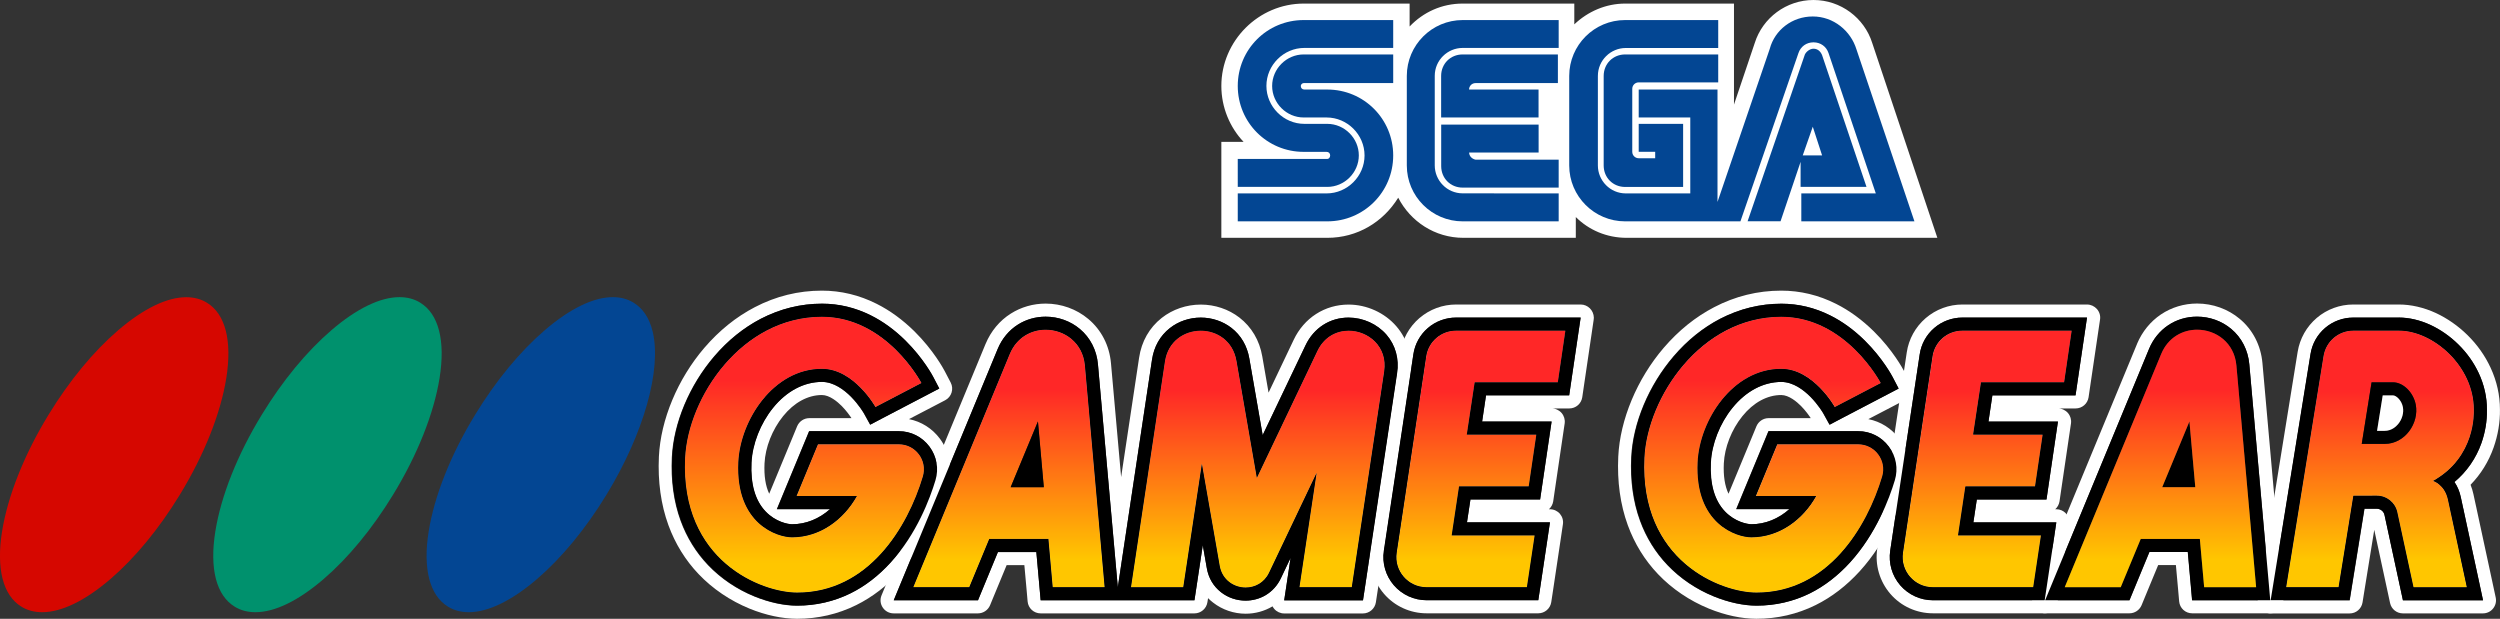 <?xml version="1.0" encoding="utf-8"?>
<!-- Generator: Adobe Illustrator 25.4.1, SVG Export Plug-In . SVG Version: 6.00 Build 0)  -->
<svg version="1.1" id="Layer_1" xmlns="http://www.w3.org/2000/svg" xmlns:xlink="http://www.w3.org/1999/xlink" x="0px" y="0px"
	 viewBox="0 0 3839 950.2" style="enable-background:new 0 0 3839 950.2;" xml:space="preserve">
<rect x="0" y="0" width="3839" height="950.2" fill="#333333" stroke="none"/>
<style type="text/css">
	.st0{fill:#FFFFFF;}
	.st1{fill:#912620;}
	.st2{fill:#008471;}
	.st3{fill:#005090;}
	.st4{fill:#B22D2A;}
	.st5{fill:#B32D2A;}
	.st6{fill:#B42D2A;}
	.st7{fill:#B52D2A;}
	.st8{fill:#B62D2A;}
	.st9{fill:#B72D29;}
	.st10{fill:#B82D29;}
	.st11{fill:#B92D29;}
	.st12{fill:#BA2D29;}
	.st13{fill:#BB2D29;}
	.st14{fill:#BC2D29;}
	.st15{fill:#BD2D29;}
	.st16{fill:#BE2D29;}
	.st17{fill:#BF2D29;}
	.st18{fill:#C02D29;}
	.st19{fill:#C12D28;}
	.st20{fill:#C22D28;}
	.st21{fill:#C32D28;}
	.st22{fill:#C42D28;}
	.st23{fill:#C52D28;}
	.st24{fill:#C62D28;}
	.st25{fill:#C72D28;}
	.st26{fill:#C82D28;}
	.st27{fill:#C92D28;}
	.st28{fill:#CA2D28;}
	.st29{fill:#CA2E27;}
	.st30{fill:#CB2E27;}
	.st31{fill:#CC2E27;}
	.st32{fill:#CD2E27;}
	.st33{fill:#CE2E27;}
	.st34{fill:#CF2E27;}
	.st35{fill:#D02E27;}
	.st36{fill:#D12E27;}
	.st37{fill:#D22E27;}
	.st38{fill:#D32E27;}
	.st39{fill:#D42E26;}
	.st40{fill:#D52E26;}
	.st41{fill:#D62E26;}
	.st42{fill:#D72E26;}
	.st43{fill:#D82E26;}
	.st44{fill:#D92E26;}
	.st45{fill:#DA2E26;}
	.st46{fill:#DB2E26;}
	.st47{fill:#DC2E26;}
	.st48{fill:#DD2E26;}
	.st49{fill:#DE2E25;}
	.st50{fill:#DF2E25;}
	.st51{fill:#E02E25;}
	.st52{fill:#E12E25;}
	.st53{fill:#E22E25;}
	.st54{fill:#009588;}
	.st55{fill:#009587;}
	.st56{fill:#019486;}
	.st57{fill:#019485;}
	.st58{fill:#019384;}
	.st59{fill:#029383;}
	.st60{fill:#029382;}
	.st61{fill:#029281;}
	.st62{fill:#039280;}
	.st63{fill:#03917F;}
	.st64{fill:#03917E;}
	.st65{fill:#03917D;}
	.st66{fill:#04907C;}
	.st67{fill:#04907B;}
	.st68{fill:#048F7A;}
	.st69{fill:#058F79;}
	.st70{fill:#058F78;}
	.st71{fill:#058E77;}
	.st72{fill:#068E76;}
	.st73{fill:#068D75;}
	.st74{fill:#068D74;}
	.st75{fill:#078D73;}
	.st76{fill:#078C72;}
	.st77{fill:#078C71;}
	.st78{fill:#088B70;}
	.st79{fill:#088B6F;}
	.st80{fill:#088B6E;}
	.st81{fill:#088A6D;}
	.st82{fill:#098A6C;}
	.st83{fill:#09896B;}
	.st84{fill:#09896A;}
	.st85{fill:#0A8969;}
	.st86{fill:#0A8868;}
	.st87{fill:#0A8867;}
	.st88{fill:#0B8766;}
	.st89{fill:#0B8765;}
	.st90{fill:#0B8764;}
	.st91{fill:#0C8663;}
	.st92{fill:#0C8662;}
	.st93{fill:#0C8561;}
	.st94{fill:#0D8560;}
	.st95{fill:#0D845F;}
	.st96{fill:#0D845E;}
	.st97{fill:#0E835D;}
	.st98{fill:#0E835C;}
	.st99{fill:#0E835B;}
	.st100{fill:#0F825A;}
	.st101{fill:#0F8259;}
	.st102{fill:#0F8158;}
	.st103{fill:#108157;}
	.st104{fill:#108156;}
	.st105{fill:#108055;}
	.st106{fill:#118054;}
	.st107{fill:#117F53;}
	.st108{fill:#117F52;}
	.st109{fill:#117F51;}
	.st110{fill:#127E50;}
	.st111{fill:#127E4F;}
	.st112{fill:#127D4E;}
	.st113{fill:#137D4D;}
	.st114{fill:#137D4C;}
	.st115{fill:#137C4B;}
	.st116{fill:#147C4A;}
	.st117{fill:#147B49;}
	.st118{fill:#147B48;}
	.st119{fill:#157B47;}
	.st120{fill:#157A46;}
	.st121{fill:#157A45;}
	.st122{fill:#167944;}
	.st123{fill:#167943;}
	.st124{fill:#167942;}
	.st125{fill:#167841;}
	.st126{fill:#177840;}
	.st127{fill:#17773F;}
	.st128{fill:#17773E;}
	.st129{fill:#18773D;}
	.st130{fill:#18763C;}
	.st131{fill:#18763B;}
	.st132{fill:#19753A;}
	.st133{fill:#197539;}
	.st134{fill:#005EAA;}
	.st135{fill:#005EAB;}
	.st136{fill:#015FAC;}
	.st137{fill:#015FAD;}
	.st138{fill:#0160AE;}
	.st139{fill:#0260AF;}
	.st140{fill:#0261B0;}
	.st141{fill:#0261B1;}
	.st142{fill:#0362B2;}
	.st143{fill:#0362B3;}
	.st144{fill:#0362B4;}
	.st145{fill:#0463B5;}
	.st146{fill:#0463B6;}
	.st147{fill:#0464B7;}
	.st148{fill:#0564B8;}
	.st149{fill:#0565B9;}
	.st150{fill:#0565BA;}
	.st151{fill:#0666BB;}
	.st152{fill:#0666BC;}
	.st153{fill:#0666BD;}
	.st154{fill:#0767BE;}
	.st155{fill:#0767BF;}
	.st156{fill:#0768BF;}
	.st157{fill:#0768C0;}
	.st158{fill:#0869C1;}
	.st159{fill:#0869C2;}
	.st160{fill:#0869C3;}
	.st161{fill:#096AC4;}
	.st162{fill:#096AC5;}
	.st163{fill:#096BC6;}
	.st164{fill:#0A6BC7;}
	.st165{fill:#0A6CC8;}
	.st166{fill:#0A6CC9;}
	.st167{fill:#0B6DCA;}
	.st168{fill:#0B6DCB;}
	.st169{fill:#0B6DCC;}
	.st170{fill:#0C6ECD;}
	.st171{fill:#0C6ECE;}
	.st172{fill:#0C6FCF;}
	.st173{fill:#0D6FD0;}
	.st174{fill:#0D70D1;}
	.st175{fill:#0D70D2;}
	.st176{fill:#0E71D3;}
	.st177{fill:#0E71D4;}
	.st178{fill:#0058B7;}
	.st179{fill:#0058B6;}
	.st180{fill:#0057B5;}
	.st181{fill:#0057B4;}
	.st182{fill:#0057B3;}
	.st183{fill:#0057B2;}
	.st184{fill:#0056B1;}
	.st185{fill:#0056B0;}
	.st186{fill:#0056AF;}
	.st187{fill:#0056AE;}
	.st188{fill:#0055AD;}
	.st189{fill:#0055AC;}
	.st190{fill:#0055AB;}
	.st191{fill:#0055AA;}
	.st192{fill:#0054A9;}
	.st193{fill:#0054A8;}
	.st194{fill:#0054A7;}
	.st195{fill:#0054A6;}
	.st196{fill:#0053A5;}
	.st197{fill:#0053A4;}
	.st198{fill:#0053A3;}
	.st199{fill:#0053A2;}
	.st200{fill:#0052A1;}
	.st201{fill:#0052A0;}
	.st202{fill:#00529F;}
	.st203{fill:#00529E;}
	.st204{fill:#00519D;}
	.st205{fill:#00519C;}
	.st206{fill:#00519B;}
	.st207{fill:#00519A;}
	.st208{fill:#005099;}
	.st209{fill:#005098;}
	.st210{fill:#005097;}
	.st211{fill:#005096;}
	.st212{fill:#004F95;}
	.st213{fill:#004F94;}
	.st214{fill:#004F93;}
	.st215{fill:#004F92;}
	.st216{fill:#004E91;}
	.st217{fill:#004E90;}
	.st218{fill:#004E8F;}
	.st219{fill:#004E8E;}
	.st220{fill:#004D8D;}
	.st221{fill:#004D8C;}
	.st222{fill:#004D8B;}
	.st223{fill:#004D8A;}
	.st224{fill:#004C89;}
	.st225{fill:#004C88;}
	.st226{fill:#008472;}
	.st227{fill:#008572;}
	.st228{fill:#008671;}
	.st229{fill:#008771;}
	.st230{fill:#008871;}
	.st231{fill:#008970;}
	.st232{fill:#008A70;}
	.st233{fill:#008B6F;}
	.st234{fill:#008C6F;}
	.st235{fill:#008D6F;}
	.st236{fill:#008E6E;}
	.st237{fill:#008F6E;}
	.st238{fill:#00906D;}
	.st239{fill:#00916D;}
	.st240{fill:#00926D;}
	.st241{fill:#00936C;}
	.st242{fill:#00946C;}
	.st243{fill:#00956B;}
	.st244{fill:#00966B;}
	.st245{fill:#00976B;}
	.st246{fill:#00986A;}
	.st247{fill:#00996A;}
	.st248{fill:#D60700;}
	.st249{fill:#034693;}
	.st250{fill:url(#SVGID_1_);}
	.st251{fill:url(#SVGID_00000158020887012343810220000009321575274651498881_);}
	.st252{fill:url(#SVGID_00000091736581665965496830000014822813125172276630_);}
	.st253{fill:url(#SVGID_00000046329176638500519590000018321469757716025238_);}
	.st254{fill:url(#SVGID_00000004527042209056595590000011786575711801045915_);}
	.st255{fill:url(#SVGID_00000081640359202083664400000010913655975073833889_);}
	.st256{fill:url(#SVGID_00000167357484182165831550000002224730126930221213_);}
	.st257{fill:url(#SVGID_00000024699150645449435220000017509024545970573973_);}
	.st258{fill:url(#SVGID_00000093134530250908980170000005322038731010597053_);}
	.st259{fill:url(#SVGID_00000155829615659436810330000001025962786487748004_);}
	.st260{fill:url(#SVGID_00000090266021602280770420000002769907653521892998_);}
	.st261{fill:url(#SVGID_00000153701399761574873850000008589613473225431482_);}
	.st262{fill:url(#SVGID_00000100378589555051337490000013264741871964830120_);}
	.st263{fill:url(#SVGID_00000004510248322496242900000013938038893122233785_);}
	.st264{fill:url(#SVGID_00000133492550596299583150000001398694405173693585_);}
	.st265{fill:url(#SVGID_00000047747789841014810370000004736732262167277227_);}
	.st266{fill:url(#SVGID_00000151504604682498737560000015423017904207632550_);}
	.st267{fill:url(#SVGID_00000084518580048902394990000016637109329908843695_);}
	.st268{fill:url(#SVGID_00000094599114905330910430000012271044168135139764_);}
	.st269{fill:url(#SVGID_00000005967526760580301920000005376890999577866649_);}
	.st270{fill:url(#SVGID_00000065063674212389669760000006003638971083546301_);}
	.st271{fill:url(#SVGID_00000068670217327371718110000001132445224553631167_);}
	.st272{fill:url(#SVGID_00000029029640278118289510000008317963943648318620_);}
	.st273{fill:url(#SVGID_00000070828417998814155090000000545647297493645500_);}
	.st274{fill:url(#SVGID_00000170957310348808585700000013511141016374320771_);}
	.st275{fill:url(#SVGID_00000085935100459149585820000016465540807076119742_);}
	.st276{fill:url(#SVGID_00000133525110172654398370000005160139247198580610_);}
	.st277{fill:url(#SVGID_00000026142517307773823600000000989511876739897268_);}
	.st278{fill:url(#SVGID_00000073684408170337059720000011238115063828968580_);}
	.st279{fill:url(#SVGID_00000160150824852690045950000007756770103663982216_);}
	.st280{fill:url(#SVGID_00000010299238533748533780000017169148685287755157_);}
	.st281{fill:url(#SVGID_00000112612194407178833290000002111028605864575885_);}
	.st282{fill:url(#SVGID_00000033337516255549277980000003860760101026778008_);}
	.st283{fill:url(#SVGID_00000119112749094612363700000002060910634720673154_);}
	.st284{fill:url(#SVGID_00000066488165254265326520000005083472568435853972_);}
	.st285{fill:url(#SVGID_00000168107861025895585160000000160333558143281065_);}
	.st286{fill:url(#SVGID_00000132769377388337782310000007836211162234346422_);}
	.st287{fill:url(#SVGID_00000048467149059670964370000015645522717108792469_);}
	.st288{fill:url(#SVGID_00000052813296798473744080000010266617472105483407_);}
	.st289{fill:url(#SVGID_00000117648621743818411060000004982612015175117243_);}
	.st290{fill:url(#SVGID_00000013151264545067520870000009247486541647624599_);}
	.st291{fill:url(#SVGID_00000070116511131038700530000001972580272245790120_);}
	.st292{fill:url(#SVGID_00000083778367548697899610000006025310147655824541_);}
	.st293{fill:url(#SVGID_00000086690183103253964390000013528280362241012352_);}
	.st294{fill:url(#SVGID_00000044155221900271586890000008755197876310432656_);}
	.st295{fill:url(#SVGID_00000077282461130035538140000012210420580280468865_);}
	.st296{fill:url(#SVGID_00000150075823897501456550000010721161756820411786_);}
	.st297{fill:url(#SVGID_00000115499137191106644040000001471119411836685954_);}
	.st298{fill:url(#SVGID_00000093167399842650796390000003000247927993574583_);}
	.st299{fill:url(#SVGID_00000153672888567203124080000011873272202641612191_);}
	.st300{fill:url(#SVGID_00000008114236314545038410000011993534931261319608_);}
	.st301{fill:url(#SVGID_00000051341726133405030930000004018190286478890150_);}
	.st302{fill:url(#SVGID_00000024693346884940639040000004424033374418701984_);}
	.st303{fill:url(#SVGID_00000029732788224270133740000008475034498920830891_);}
	.st304{fill:url(#SVGID_00000018948153751997311970000001735644317095233410_);}
	.st305{fill:url(#SVGID_00000016043994651880239650000001389596225218165121_);}
	.st306{fill:url(#SVGID_00000074403118351650299380000005730097653973619384_);}
	.st307{fill:url(#SVGID_00000147939559499476599460000010602606736143891331_);}
	.st308{fill:url(#SVGID_00000064342120716067347370000005430592697603683742_);}
	.st309{fill:url(#SVGID_00000030486013458251934280000011104146036140958140_);}
	.st310{fill:url(#SVGID_00000083089786590047850640000015104034412064909749_);}
	.st311{fill:url(#SVGID_00000110435545624135756580000013004007356547161222_);}
	.st312{fill:url(#SVGID_00000036959919348819352520000011664501210436527256_);}
	.st313{fill:url(#SVGID_00000171718572520997047410000000752769017886925456_);}
	.st314{fill:url(#SVGID_00000073688420294056266470000009183570718713826480_);}
	.st315{fill:url(#SVGID_00000120561084199696373690000015667954617718035611_);}
	.st316{fill:url(#SVGID_00000001649886904481564050000009893993427277132164_);}
	.st317{fill:url(#SVGID_00000036946512676366736550000001096813594318223497_);}
	.st318{fill:url(#SVGID_00000122682588202848736860000002889705017961523890_);}
	.st319{fill:url(#SVGID_00000129927681017278077700000001073518148998507943_);}
	.st320{fill:url(#SVGID_00000060751324007442318720000017717898756280329092_);}
	.st321{fill:url(#SVGID_00000134939904179513544980000011621097383405171080_);}
	.st322{fill:url(#SVGID_00000126317798505687697900000013073076038309514911_);}
	.st323{fill:url(#SVGID_00000093158625808966917960000011076968559749320625_);}
	.st324{fill:url(#SVGID_00000006686726737321060200000013516894410501099687_);}
	.st325{fill:url(#SVGID_00000137833648739235680260000004710461228470936963_);}
	.st326{fill:url(#SVGID_00000137126715967512970220000009569356386622234279_);}
	.st327{fill:url(#SVGID_00000027606804715534601650000002961292935387119526_);}
	.st328{fill:url(#SVGID_00000149340411379469677960000009848894033619393440_);}
	.st329{fill:url(#SVGID_00000070835676186891241650000003865720328341961637_);}
	.st330{fill:url(#SVGID_00000145749276514198041240000007020350792085258913_);}
	.st331{fill:url(#SVGID_00000005979774710127359400000006174954398133635751_);}
	.st332{fill:url(#SVGID_00000155861802176329985160000015006822123489990038_);}
	.st333{fill:url(#SVGID_00000076604117708415550800000013145486354906776212_);}
	.st334{fill:url(#SVGID_00000031914361081318559180000017787738805806377857_);}
	.st335{fill:url(#SVGID_00000170957781136370227730000011252996559542087356_);}
	.st336{fill:url(#SVGID_00000021838985524940590830000013210310831853101720_);}
	.st337{fill:url(#SVGID_00000029736963609513811340000015159042836924293301_);}
	.st338{fill:url(#SVGID_00000165920601135648998860000010853238959001576841_);}
	.st339{fill:url(#SVGID_00000120559009979230630890000002042138424235420048_);}
	.st340{fill:url(#SVGID_00000146495176904464167310000014676825580015876788_);}
	.st341{fill:url(#SVGID_00000032644046981737766240000011713889694261694373_);}
	.st342{fill:url(#SVGID_00000014599710385680931480000016005680637435624603_);}
	.st343{fill:url(#SVGID_00000098929316249190562260000005191004816965948819_);}
	.st344{fill:url(#SVGID_00000153699451460997935780000015159767527123119495_);}
	.st345{fill:url(#SVGID_00000166658024451474815710000004106936803187789713_);}
	.st346{fill:#034693;stroke:#FFFFFF;stroke-width:25.205;stroke-miterlimit:10;}
	.st347{fill:url(#SVGID_00000101808874162406497600000007231326677468610489_);}
	.st348{fill:url(#SVGID_00000002368745503722952620000002991599823679091374_);}
	.st349{fill:url(#SVGID_00000007419066995894404710000015172176305815049362_);}
	.st350{fill:url(#SVGID_00000077286695186778768320000017114109669664699067_);}
	.st351{fill:url(#SVGID_00000140715523356572417850000008045140760931771533_);}
	.st352{fill:url(#SVGID_00000126316363418433076810000011898974009760057743_);}
	.st353{fill:url(#SVGID_00000084517395780126037030000011873726681913927081_);}
	.st354{fill:url(#SVGID_00000009561738021326478620000001025160426794616724_);}
</style>
<g>
	<g>
		<g>
			<g>
				<path class="st0" d="M2875,66c-12.1-38.5-48.4-66-90.2-66c-41.8,0-78.1,27.5-90.2,66l-31.9,94.6V5.5h-167.1
					c-29.7,0-57.2,12.1-78.1,31.9V5.5h-171.5c-31.9,0-60.5,13.2-81.4,35.2V5.5H2002c-69.3,0-126.5,57.2-126.5,126.5
					c0,33,13.2,63.8,34.1,85.8h-34.1v147.4h162.7c46.2,0,85.8-24.2,108.9-61.6c18.7,36.3,56.1,61.6,100.1,61.6h172.6v-31.9
					c19.8,19.8,47.3,31.9,78.1,31.9H2975L2875,66z"/>
				<g>
					<g>
						<path class="st249" d="M2038.2,244.1h-137.5V287h137.5c26.4,0,48.4-22,48.4-48.4s-22-48.4-48.4-48.4H2003
							c-31.9,0-58.3-26.4-58.3-58.3s26.4-58.3,58.3-58.3h136.4V30.8h-137.5c-56.1,0-101.2,45.1-101.2,101.2s45.1,101.2,101.2,101.2
							h35.2c3.3,0,5.5,2.2,5.5,5.5C2042.6,241.9,2040.4,244.1,2038.2,244.1z"/>
						<path class="st249" d="M2001.9,127.6h137.5v-44h-137.5c-26.4,0-48.4,22-48.4,48.4s22,48.4,48.4,48.4h35.2
							c31.9,0,58.3,26.4,58.3,58.3s-26.4,58.3-58.3,58.3h-136.4v42.9h137.5c56.1,0,101.2-45.1,101.2-101.2s-45.1-101.2-101.2-101.2
							H2003c-3.3,0-5.5-2.2-5.5-5.5C1997.5,129.8,1999.7,127.6,2001.9,127.6z"/>
					</g>
					<g>
						<path class="st249" d="M2495.6,83.6c-18.7,0-33,14.3-33,33v137.5c0,18.7,14.3,33,33,33h89v-96.9h-68.2v42.9h25.3v9.9h-25.3
							c-5.5,0-9.9-4.4-9.9-9.9v-96.7c0-5.5,4.4-9.9,9.9-9.9h122.1V83.6H2495.6z"/>
						<path class="st249" d="M2766.1,287h100.1L2798,84.7c-2.2-5.5-6.6-9.9-13.2-9.9c-5.5,0-11,4.4-13.2,8.8l-88,256.2h50.6
							l30.8-91.3V287H2766.1z M2783.7,194.6l14.3,44h-29.7L2783.7,194.6z"/>
						<path class="st249" d="M2850.8,75.9c-8.8-28.6-35.2-50.6-67.1-50.6c-31.9,0-58.3,20.9-66,49.5l-80.3,235.3V137.5h-121v42.9
							h79.2v116.6h-99c-24.2,0-42.9-19.8-42.9-42.9V116.6c0-24.2,19.8-42.9,42.9-42.9h141.9V30.8h-143c-47.3,0-85.8,38.5-85.8,85.8
							v137.5c0,47.3,38.5,85.8,85.8,85.8h177.1l89.1-258.4c3.3-9.9,12.1-16.5,23.1-16.5c11,0,19.8,6.6,23.1,16.5l72.6,215.5h-114.4
							v42.9h173.7l0,0L2850.8,75.9z"/>
					</g>
					<g>
						<path class="st249" d="M2246.1,296.9c-24.2,0-42.9-19.8-42.9-42.9V116.5c0-24.2,19.8-42.9,42.9-42.9h147.4V30.8h-147.4
							c-47.3,0-85.8,38.5-85.8,85.8v137.5c0,47.3,38.5,85.8,85.8,85.8h147.4v-42.9L2246.1,296.9L2246.1,296.9z"/>
						<path class="st249" d="M2256,234.2h106.7v-42.9h-149.6v63.8c0,18.7,14.3,33,33,33h147.4v-42.9h-127.6
							C2260.4,244.1,2256,239.7,2256,234.2z"/>
						<path class="st249" d="M2362.6,137.5h-106.7c0-5.5,4.4-9.9,9.9-9.9h126.5v-44H2246c-18.7,0-33,14.3-33,33v63.8h149.6V137.5z"
							/>
					</g>
				</g>
			</g>
		</g>
	</g>
	<g>
		<path class="st248" d="M64.7,940.1c-11.9,0-22.6-2.8-31.8-8.5C4.6,914.4-6,873.3,3.2,815.9c8.7-54.3,34-118,71.4-179.1
			c31.8-52.1,68.7-96.9,106.9-129.7c38.7-33.2,74.8-50.7,104.5-50.7c11.9,0,22.6,2.8,31.8,8.5c28.3,17.3,38.9,58.4,29.7,115.8
			c-8.7,54.3-34,118-71.4,179.1c-31.8,52.1-68.7,96.9-106.9,129.7C130.5,922.6,94.4,940.1,64.7,940.1z"/>
		<path class="st239" d="M392.2,940.1c-11.9,0-22.6-2.8-31.8-8.5c-28.3-17.3-38.9-58.4-29.7-115.8c8.7-54.3,34-118,71.4-179.1
			c31.8-52.1,68.7-96.9,106.9-129.7c38.7-33.2,74.8-50.7,104.5-50.7c11.9,0,22.6,2.8,31.8,8.5c28.3,17.3,38.9,58.4,29.7,115.8
			c-8.7,54.3-34,118-71.4,179.1c-31.8,52.1-68.7,96.9-106.9,129.7C458,922.6,421.9,940.1,392.2,940.1z"/>
		<path class="st249" d="M719.8,940.1c-11.9,0-22.6-2.8-31.8-8.5c-28.3-17.3-38.9-58.4-29.7-115.8c8.7-54.3,34-118,71.4-179.1
			c31.8-52.1,68.7-96.9,106.9-129.7c38.7-33.2,74.8-50.7,104.5-50.7c11.9,0,22.6,2.8,31.8,8.5c14.4,8.8,24.3,23.6,29.3,44.2
			c14.2,58.4-13.7,156.9-70.9,250.7c-31.8,52.1-68.7,96.9-106.9,129.7C785.6,922.6,749.4,940.1,719.8,940.1z"/>
	</g>
	<g>
		<g>
			<path class="st0" d="M3506.4,920l-1.9-21.9l-30.3-340.6c-2.4-27-14.8-51.1-34.8-67.8c-18.1-15.2-41.4-23.6-65.5-23.6
				c-20,0-39.2,5.8-55.5,16.7c-16.2,10.9-28.9,26.5-36.7,45.1c0,0,0,0.1,0,0.1l0,0l-148.2,358.3l-11.5,27.8
				c-2.6,6.2-1.9,13.3,1.9,18.8s10,8.9,16.7,8.9h30h86h13.4c8.1,0,15.4-4.9,18.6-12.4l5.1-12.4l20.4-49.3h27.2l3.4,37.5l1.6,18.3
				c0.9,10.4,9.6,18.3,20,18.3h18.4h79.8h21.9c5.6,0,11-2.4,14.8-6.5C3505,931.2,3506.9,925.6,3506.4,920z M3464.5,921.8h-79.8
				h-18.4l-1.6-18.3l-5-55.8h-59l-25.5,61.7l-5.1,12.4h-13.4h-86h-30L3152,894l148.2-358.3l0,0l0,0l0,0
				c12.7-30.5,40.9-49.4,73.6-49.4c19.4,0,38.1,6.7,52.6,18.9c15.9,13.3,25.8,32.6,27.7,54.2l30.3,340.6l1.9,21.9H3464.5z"/>
		</g>
		<path class="st0" d="M3204.8,487.7l-3.4,23l-11.7,79.3l-2.5,17.1h-17.3h-110.4l-6,40.2h83.5h23.2l-3.4,23l-11.7,79.5l-2.5,17.2
			h-17.3h-89.7l-5.3,35.1h104.1h23.3l-3.4,23l-11.9,79.5l-2.6,17.1h-17.3h-127.6h-26.6c-19.3,0-37.6-8.4-50.3-23
			c-12.6-14.7-18.2-34-15.4-53.1l45.3-301.5c2.3-15.7,10.3-30.1,22.3-40.5c12-10.3,27.4-16,43.3-16h168H3204.8 M3181.5,507.7h-168
			c-22.9,0-42.4,16.7-45.8,39.4l-45.3,301.5c-4.2,27.9,17.5,53.1,45.8,53.1h26.6h127.6l11.9-79.5h-127.4l11.3-75.3h107l11.7-79.5
			H3030l12.1-80.3h127.7L3181.5,507.7 M3157.5,802.1L3157.5,802.1 M3204.8,467.6h-23.3h-168c-20.7,0-40.7,7.4-56.4,20.9
			c-15.7,13.5-26.1,32.2-29.1,52.7l-45.3,301.4c-3.7,24.9,3.6,50.1,20,69.2c16.4,19.1,40.3,30,65.5,30h26.6h127.6h17.3
			c9.9,0,18.4-7.3,19.9-17.1l2.6-17.1l11.9-79.5l3.4-22.6c0.2-1.1,0.3-2.3,0.3-3.4c0-11.1-9-20.1-20.1-20.1h0h-1.7
			c3.4-3,5.8-7.3,6.6-12.1l2.5-17.2l11.7-79.5l3.4-23c0.8-5.8-0.9-11.6-4.7-16c-3.8-4.4-9.4-7-15.2-7h-23.2h-60.2l0,0h93.1h17.3
			c10,0,18.4-7.3,19.9-17.1l2.5-17.1l11.7-79.3l3.4-23c0.9-5.8-0.8-11.6-4.7-16.1C3216.1,470.1,3210.6,467.6,3204.8,467.6
			L3204.8,467.6z M3204.8,507.7L3204.8,507.7L3204.8,507.7L3204.8,507.7z M2968.2,881.6c-7.7,0-14.8-3.2-19.8-9.1
			c-5-5.8-7.2-13.4-6.1-21l45.3-301.5c1.9-12.9,12.8-22.3,25.9-22.3h144.8l-5.8,39.2H3042c-9.9,0-18.4,7.3-19.9,17.1l-12.1,80.3
			c-0.9,5.8,0.8,11.7,4.6,16.1c3.8,4.4,9.4,7,15.2,7h83.6l-5.8,39.4h-89.7c-9.9,0-18.4,7.3-19.9,17.1l-11.3,75.3
			c-0.9,5.8,0.8,11.7,4.6,16.1c3.8,4.4,9.4,7,15.2,7h104.1l-5.9,39.4h-110.3H2968.2L2968.2,881.6z"/>
		<path class="st0" d="M2735.3,466.4c25.9,0,51.2,6.1,75,18c18.7,9.4,36.6,22.4,53,38.6c27.7,27.3,42.1,54.7,42.7,55.9l9.3,17.8
			l-17.8,9.3l-70.8,37l-17.4,9.2l-9.5-17.2c-0.3-0.6-7.7-13.4-20-25.8c-10.3-10.4-26.4-22.7-44.6-22.7c-27.7,0-54.4,14.2-75.3,40
			c-19.3,23.9-31.6,55.3-33,84c-1.6,33,5.8,58.2,21.7,74.9c15.3,16.1,34.5,19.6,40.6,19.6c21.3,0,41.6-8.3,58.4-23.2h-51.5h-30.1
			l11.5-27.8l32.9-79.5l5.1-12.4h13.4h91.1h33.1c18.8,0,35.9,8.6,47.1,23.7c11.2,15,14.5,33.8,9.1,51.7
			c-8.5,28.3-28.7,82.3-68.7,126.2c-18.6,20.4-39.3,36.3-61.7,47.4c-25.4,12.6-53,18.9-82,18.9c-19.8,0-43-5-65.3-14.1
			c-27.1-11-51.7-27.7-71.2-48.1c-18.6-19.5-32.8-42.5-42.2-68.3c-10.6-29-15.1-61.8-13.4-97.3c2.5-52.5,26.8-110.5,65-155.1
			c20.9-24.5,45-43.8,71.4-57.6C2671,474.2,2702.6,466.4,2735.3,466.4 M2697.2,910c109.6,0,169.8-100.1,193.2-178.3
			c7.4-24.7-11.2-49.5-37-49.5h-33.1h-91.1l-32.9,79.5h92.7c-20.4,36.5-56.8,63.4-99.6,63.4c-21.7,0-86.9-19.6-82.4-115.5
			c3-64.3,53.9-143.2,128.3-143.2c49.3,0,82.2,58.8,82.2,58.8l70.8-37c0,0-53.1-101.8-153-101.8c-123.9,0-205.8,124.2-210.1,216.7
			C2517.7,861.7,2642.7,910,2697.2,910 M2735.3,446.3c-36,0-70.6,8.5-103,25.4c-28.7,14.9-54.7,35.9-77.4,62.3
			c-41.1,47.9-67.2,110.5-69.9,167.2c-1.8,38.2,3.1,73.6,14.6,105.2c10.4,28.5,26,53.8,46.5,75.3c21.4,22.5,48.5,40.8,78.1,52.9
			c24.7,10.1,50.6,15.6,72.9,15.6c32.2,0,62.8-7.1,90.9-21c24.7-12.2,47.4-29.7,67.7-51.9c42.7-46.9,64.1-104.1,73.1-134
			c7.2-24,2.7-49.3-12.2-69.5c-11.8-15.9-28.7-26.5-47.6-30.2l37.8-19.7l17.8-9.3c9.8-5.1,13.6-17.3,8.5-27.1l-9.3-17.8
			c-1.7-3.2-17-31.9-46.4-60.9c-18-17.7-37.5-32-58.1-42.3C2792.6,453.1,2764.4,446.3,2735.3,446.3L2735.3,446.3z M2697.2,889.9
			c-28.9,0-74.8-15.6-107.5-49.8c-32.2-33.8-47.2-79.5-44.5-136c3.9-82.5,78.1-197.5,190.1-197.5c63.1,0,105.6,47.6,124.4,74
			l-35.6,18.6c-4-5.3-9-11.3-14.8-17.3c-22.7-23.2-48.2-35.5-74-35.5c-40.1,0-77.9,19.5-106.5,54.9c-12.2,15.1-22.4,32.9-29.6,51.6
			c-7.1,18.4-11.3,37.7-12.2,55.8c-1.1,23.2,1.5,44.2,7.7,62.4c5.6,16.3,14,30.5,25.1,42.1c22.6,23.7,51.6,32,69.6,32
			c24.3,0,48.3-7.4,69.3-21.4c19.3-12.8,35.9-30.9,47.8-52.3c3.5-6.2,3.4-13.8-0.2-20c-3.6-6.1-10.2-9.9-17.3-9.9h-62.6l16.3-39.3
			h77.7h33.1c5.9,0,11.4,2.7,14.9,7.5c3.5,4.7,4.5,10.6,2.9,16.2C2859.7,764.4,2813.1,889.9,2697.2,889.9L2697.2,889.9z
			 M2654.3,758.2c-5.7-12-8.1-27.6-7.2-46.7c1.2-24.6,11.8-51.7,28.5-72.4c16.9-21,38.1-32.5,59.6-32.5c11.9,0,24.1,10.5,30.4,16.8
			c7.1,7.2,12.4,14.7,15,18.7h-51.4h-13.4c-8.1,0-15.4,4.9-18.6,12.4l-5.1,12.4l-32.9,79.5L2654.3,758.2L2654.3,758.2z"/>
		<path class="st0" d="M3683.8,487.7c15.6,0,32.3,3.9,48.4,11.3c15.4,7.1,30.2,17.4,42.8,29.9c13.3,13.1,23.9,28.1,31.5,44.4
			c8.3,17.9,12.5,36.7,12.5,55.7l0,0.4c0.3,17-2.7,34.7-8.5,51.1c-8.3,23.5-22.4,43.8-41.4,59.7c4.6,6.7,7.8,14.4,9.7,23l1.7,7.9
			l2.3,10.6l0.1,0.2l1,4.9l0,0l23.9,110.8l5.2,24.3H3788h-81.9H3690l-3.4-15.8l-24.9-115.3c-1.2-5.5-6.1-9.5-11.7-9.5h-19l-20,123.7
			l-2.7,16.9h-17.1h-80.5H3487l3.8-23.3l57.4-355.1c2.5-15.6,10.5-29.7,22.5-39.9c12-10.2,27.3-15.8,43-15.8h41.1H3683.8
			 M3510.6,901.7h80.5l22.7-140.5h36.1c15.1,0,28.2,10.6,31.3,25.3l24.9,115.3h81.9L3764.2,791c0,0,0,0-1.1-4.9l0-0.2
			c-0.7-3.4-2-9.1-4-18.5c-5.1-23.6-22.8-28.9-22.8-28.9c65.8-36.8,62.6-104.9,62.6-109.5c0-67.3-62.9-121.3-115-121.3h-29.1h-41.1
			c-22.7,0-42,16.4-45.7,38.9L3510.6,901.7 M3683.8,467.6h-29.1h-41.1c-20.5,0-40.4,7.3-56,20.6c-15.6,13.3-26,31.7-29.3,52
			l-57.4,355.2l-3.8,23.3c-0.9,5.8,0.7,11.7,4.5,16.2c3.8,4.5,9.4,7.1,15.3,7.1h23.6h80.5h17.1c9.9,0,18.2-7.1,19.8-16.9l2.7-16.9
			l15.3-94.6l20.9,96.7l3.4,15.8c2,9.2,10.2,15.8,19.6,15.8h16.2h81.9h24.9c6.1,0,11.8-2.7,15.6-7.5c3.8-4.7,5.3-10.9,4-16.8
			l-5.2-24.3l-23.9-110.8c0,0,0,0,0,0l-1-4.8l-0.1-0.3l-2.3-10.6l-1.7-7.9c-1.1-5-2.6-9.9-4.4-14.5c15.8-16.3,27.7-35.5,35.4-57.3
			c6.6-18.7,10-38.8,9.7-58.1l0-0.2c0-21.9-4.8-43.5-14.3-64c-8.6-18.6-20.5-35.5-35.6-50.3c-14.2-14-31-25.7-48.4-33.8
			C3721.9,472.1,3702.3,467.6,3683.8,467.6L3683.8,467.6z M3534.1,881.6l53.6-331.8c2.1-12.7,13-22,25.9-22h41.1h29.1
			c42.7,0,94.9,46.7,94.9,101.3c0,0.2,0,0.5,0,0.9c0.2,14.4-2.9,63.4-52.3,91c-7,3.9-11,11.7-10.2,19.7c0.9,7.8,6.2,14.4,13.6,16.8
			c1.4,0.6,7.3,3.6,9.6,14.1l1.4,6.4l2.6,12l0.1,0.2c0.8,3.5,1,4.6,1,4.9h0l18.6,86.5h-40.8l-21.5-99.5
			c-2.5-11.6-8.9-22.1-18.2-29.6c-9.3-7.5-20.9-11.6-32.8-11.6h-36.1c-9.9,0-18.2,7.1-19.8,16.9l-20,123.7H3534.1L3534.1,881.6z"/>
		<path class="st0" d="M2427.3,487.7L2427.3,487.7 M2427.3,487.7l-3.4,23l-11.7,79.3l-2.5,17.1h-17.3h-110.4l-6,40.2h83.5h23.2
			l-3.4,23l-11.7,79.5L2365,767h-17.3h-89.7l-5.3,35.1h104.1h23.3l-3.4,23l-11.9,79.5l-2.6,17.1h-17.3h-127.6h-26.6
			c-19.3,0-37.6-8.4-50.3-23c-12.6-14.7-18.2-34-15.4-53.1l45.3-301.5c2.3-15.7,10.3-30.1,22.3-40.5c12-10.3,27.4-16,43.3-16h168
			H2427.3 M2190.7,901.7h26.6h127.6l11.9-79.5h-127.4l11.3-75.3h107l11.7-79.5h-106.8l12.1-80.3h127.7l11.7-79.3h-168
			c-22.9,0-42.4,16.7-45.8,39.4l-45.3,301.5C2140.7,876.5,2162.4,901.7,2190.7,901.7 M2427.3,467.6L2427.3,467.6H2404h-168
			c-20.7,0-40.7,7.4-56.4,20.9c-15.7,13.5-26.1,32.2-29.1,52.7l-45.3,301.4c-3.7,24.9,3.6,50.1,20,69.2c16.4,19.1,40.3,30,65.5,30
			h26.6h127.6h17.3c9.9,0,18.4-7.3,19.9-17.1l2.6-17.1l11.9-79.5l3.4-23c0.9-5.8-0.8-11.6-4.6-16.1c-3.8-4.4-9.4-7-15.2-7h-1.7
			c3.4-3,5.8-7.3,6.6-12.1l2.5-17.2l11.7-79.5l3.4-23c0.8-5.8-0.9-11.6-4.7-16c-3.8-4.4-9.4-7-15.2-7h-23.2h-60.2l0,0h93.1h17.3
			c10,0,18.4-7.3,19.9-17.1l2.5-17.1l11.7-79.3l3.3-22.5c0.2-1.1,0.3-2.2,0.3-3.4C2447.3,476.6,2438.3,467.6,2427.3,467.6
			L2427.3,467.6z M2427.3,507.7L2427.3,507.7L2427.3,507.7L2427.3,507.7z M2190.7,881.6c-7.7,0-14.8-3.2-19.8-9.1
			c-5-5.8-7.2-13.4-6.1-21l45.3-301.5c1.9-12.9,12.8-22.3,25.9-22.3h144.8l-5.8,39.2h-110.4c-9.9,0-18.4,7.3-19.9,17.1l-12.1,80.3
			c-0.9,5.8,0.8,11.7,4.6,16.1c3.8,4.4,9.4,7,15.2,7h83.6l-5.8,39.4h-89.7c-9.9,0-18.4,7.3-19.9,17.1l-11.3,75.3
			c-0.9,5.8,0.8,11.7,4.6,16.1c3.8,4.4,9.4,7,15.2,7h104.1l-5.9,39.4h-110.3H2190.7L2190.7,881.6z"/>
		<path class="st0" d="M1605.7,486.3c19.4,0,38.1,6.7,52.6,18.9c15.9,13.3,25.8,32.6,27.7,54.2l30.3,340.6l0.2,1.7l0.4-2.9
			l52.1-346.6c3-19.9,12.4-36.6,27.3-48.3c13.2-10.4,30.1-16.2,47.6-16.2c17.2,0,33.8,5.6,46.9,15.7c14.7,11.4,24.3,27.6,27.6,47
			l20.5,117.8l65.8-137.9c12.7-26.7,37.4-42.6,66.1-42.6c22.3,0,44,9.9,58.3,26.4c13.8,16.1,19.6,37.1,16.3,59.2l-49.8,331.5
			l-2.6,17.1h-17.3h-80.4H1972l3.5-23.1l6.3-42.1l-14.9,31.3c-5.2,11-13.3,19.9-23.3,25.9c-9.2,5.5-19.9,8.4-30.9,8.4
			c-13.7,0-27-4.6-37.6-12.8c-11.7-9.1-19.3-21.9-21.9-37l-6.2-35.3l-10.2,67.5l-2.6,17.1h-17.3h-80.3h-18.5h-4.8h-17.1h-79.8h-18.4
			l-1.6-18.3l-5-55.8h-59l-25.5,61.7l-5.1,12.4h-13.4h-86h-30l11.5-27.8l148.2-358.3l0,0l0,0c6.6-15.7,17.3-28.6,31-37.3
			C1575.7,490.5,1590.4,486.3,1605.7,486.3 M1402.4,901.7h86l30.7-74.1h90.8l6.6,74.1h79.8L1666,561.1
			c-3.2-35.2-31.6-54.8-60.3-54.8c-22.3,0-44.5,11.8-55.1,37.1L1402.4,901.7 M1930.1,733.7l-31.3-179.9
			c-5.3-30.8-30.1-46.1-54.8-46.1c-25.2,0-50.3,15.8-55.1,47.4l-52.1,346.6h80.3l28.6-189.6L1873,869c3.8,21.5,21.7,33.2,39.8,33.2
			c14.2,0,28.6-7.2,36-22.8l73-153.3l-26.4,175.6h80.4l49.8-331.5c5.7-38-24.4-62.5-54.7-62.5c-18.8,0-37.7,9.5-48,31.2
			L1930.1,733.7 M1605.7,466.2c-19.1,0-37.6,5.3-53.4,15.3c-17.2,10.8-30.6,26.9-38.8,46.5c0,0.1-0.1,0.2-0.1,0.2l-148.2,358.2
			l-11.5,27.8c-2.6,6.2-1.9,13.3,1.9,18.8c3.7,5.6,10,8.9,16.7,8.9h30h86h13.4c8.1,0,15.4-4.9,18.6-12.4l5.1-12.4l20.4-49.3h27.2
			l3.4,37.5l1.6,18.3c0.9,10.4,9.6,18.3,20,18.3h18.4h79.8h17.1h4.8h18.5h80.3h17.3c9.9,0,18.4-7.3,19.9-17.1l1-6.3
			c2.4,2.4,4.9,4.7,7.7,6.8c14.1,11,31.8,17.1,50,17.1c14.6,0,28.8-3.9,41.1-11.2c0.1,0,0.2-0.1,0.2-0.1c0.7,1.4,1.6,2.7,2.6,3.9
			c3.8,4.4,9.4,7,15.2,7h23.3h80.4h17.3c9.9,0,18.4-7.3,19.9-17.1l2.6-17.1l49.8-331.5c4.2-27.9-3.2-54.7-20.9-75.2
			c-18-20.9-45.5-33.4-73.5-33.4c-18,0-35.2,5-49.9,14.5c-14.6,9.4-26.5,23.1-34.3,39.6l-38.6,81.1l-9.7-55.8
			c-4.2-24.4-16.4-45-35.1-59.5c-16.6-12.8-37.6-19.9-59.2-19.9c-22,0-43.3,7.3-60.1,20.5c-18.9,14.9-31,36.1-34.7,61.1l-27.6,183.3
			L1706,557.6c-2.4-27-14.8-51.1-34.8-67.8C1653.1,474.6,1629.8,466.2,1605.7,466.2L1605.7,466.2z M1569.2,551.1
			c9.3-22.3,28.7-24.7,36.5-24.7c17.8,0,38.1,11.4,40.3,36.5l28.3,318.7h-39.5l-5-55.8c-0.9-10.4-9.6-18.3-20-18.3h-90.8
			c-8.1,0-15.4,4.9-18.6,12.4l-25.5,61.7h-42.6L1569.2,551.1L1569.2,551.1z M1930.1,753.8c7.7,0,14.8-4.4,18.1-11.4l92.9-194.8
			c8.1-17.2,22.2-19.7,29.8-19.7c10.7,0,21.1,4.6,27.8,12.4c6.3,7.3,8.6,16.3,7,27l-47.3,314.4h-39.8l22.9-152.6
			c1.5-9.8-4.5-19.3-14-22.2c-1.9-0.6-3.9-0.9-5.9-0.9c-7.6,0-14.7,4.3-18.1,11.5l-73,153.3c-4.7,9.9-13.2,11.4-17.9,11.4
			c-7.9,0-17.8-4.4-20-16.6l-27.4-156.8c-1.7-9.6-10-16.6-19.8-16.6c-0.1,0-0.2,0-0.2,0c-9.8,0.1-18.2,7.3-19.6,17.1l-26,172.5
			h-39.7l48.6-323.5c3.4-22.3,21.1-30.3,35.2-30.3c14.4,0,31.2,7.7,35,29.4l31.3,179.9c1.5,8.6,8.4,15.3,17.1,16.4
			C1928.3,753.7,1929.2,753.8,1930.1,753.8L1930.1,753.8z"/>
		<path class="st0" d="M1262.1,466.4c25.9,0,51.2,6.1,75,18c18.7,9.4,36.6,22.4,53,38.6c27.7,27.3,42.1,54.7,42.7,55.9l9.3,17.8
			l-17.8,9.3l-70.8,37l-17.4,9.2l-9.5-17.2c-0.4-0.7-7.8-13.4-20-25.8c-10.3-10.4-26.4-22.7-44.6-22.7c-27.7,0-54.4,14.2-75.3,40
			c-19.3,23.9-31.6,55.3-33,84.1c-1.6,33,5.8,58.2,21.7,74.9c15.3,16.1,34.5,19.6,40.6,19.6c21.3,0,41.6-8.3,58.4-23.2h-51.5h-30.1
			l11.5-27.8l32.9-79.5l5.1-12.4h13.4h91.1h33.1c18.8,0,35.9,8.6,47.1,23.7c11.2,15,14.5,33.8,9.1,51.7
			c-8.5,28.3-28.7,82.3-68.7,126.2c-18.6,20.4-39.3,36.3-61.7,47.4c-25.4,12.6-53,18.9-82,18.9c-19.8,0-43-5-65.3-14.1
			c-27.1-11-51.7-27.7-71.2-48.1c-18.6-19.5-32.8-42.5-42.2-68.3c-10.6-29-15.1-61.8-13.4-97.3c2.5-52.5,26.8-110.5,65-155.1
			c20.9-24.5,45-43.8,71.4-57.6C1197.9,474.2,1229.4,466.4,1262.1,466.4 M1224.1,910c109.6,0,169.8-100.1,193.2-178.3
			c7.4-24.7-11.2-49.5-37-49.5h-33.1h-91.1l-32.9,79.5h92.7c-20.4,36.5-56.8,63.4-99.6,63.4c-21.7,0-86.9-19.6-82.4-115.5
			c3-64.3,53.9-143.2,128.3-143.2c49.3,0,82.2,58.8,82.2,58.8l70.8-37c0,0-53.1-101.8-153-101.8c-123.9,0-205.8,124.2-210.1,216.7
			C1044.5,861.7,1169.6,910,1224.1,910 M1262.1,446.3c-36,0-70.6,8.5-103,25.4c-28.7,14.9-54.7,35.9-77.4,62.3
			c-41.1,47.9-67.2,110.5-69.9,167.2c-1.8,38.2,3.1,73.6,14.6,105.2c10.4,28.5,26,53.8,46.5,75.3c21.4,22.5,48.5,40.8,78.1,52.9
			c24.7,10.1,50.6,15.6,72.9,15.6c32.2,0,62.8-7.1,90.9-21c24.7-12.2,47.4-29.7,67.7-51.9c42.7-46.9,64.1-104.1,73.1-134
			c7.2-24,2.7-49.3-12.2-69.5c-11.8-15.9-28.7-26.5-47.6-30.2l37.8-19.7l17.8-9.3c9.8-5.1,13.6-17.3,8.5-27.1l-9.3-17.8
			c-1.7-3.2-17-31.8-46.4-60.9c-18-17.7-37.5-32-58.1-42.3C1319.5,453.1,1291.2,446.3,1262.1,446.3L1262.1,446.3z M1224.1,889.9
			c-28.9,0-74.8-15.6-107.5-49.8c-32.2-33.8-47.2-79.5-44.5-136c3.9-82.5,78.1-197.5,190.1-197.5c35.6,0,68.9,14.9,99,44.3
			c10.8,10.6,19.3,21.2,25.3,29.7l-35.5,18.6c-4-5.3-9-11.3-14.8-17.3c-22.7-23.2-48.2-35.5-74-35.5c-40.1,0-77.9,19.5-106.5,54.9
			c-12.2,15.1-22.4,32.9-29.6,51.6c-7.1,18.4-11.3,37.7-12.2,55.8c-1.1,23.2,1.5,44.2,7.7,62.4c5.6,16.3,14,30.5,25.1,42.1
			c22.6,23.7,51.6,32,69.6,32c24.3,0,48.3-7.4,69.3-21.4c19.3-12.8,35.9-30.9,47.8-52.3c3.5-6.2,3.4-13.8-0.2-20
			c-3.6-6.1-10.2-9.9-17.3-9.9h-62.6l16.3-39.3h77.7h33.1c5.9,0,11.4,2.7,14.9,7.5c3.5,4.7,4.5,10.6,2.9,16.2
			C1386.5,764.4,1339.9,889.9,1224.1,889.9L1224.1,889.9z M1181.2,758.2c-5.7-12-8.1-27.6-7.2-46.7c1.2-24.6,11.8-51.7,28.5-72.4
			c16.9-21,38.1-32.5,59.6-32.5c11.9,0,24.1,10.5,30.4,16.8c7.1,7.2,12.4,14.7,15,18.7h-51.4h-13.4c-8.1,0-15.4,4.9-18.6,12.4
			l-5.1,12.4l-32.9,79.5L1181.2,758.2L1181.2,758.2z"/>
		<g>
			<linearGradient id="SVGID_1_" gradientUnits="userSpaceOnUse" x1="2274.163" y1="507.731" x2="2274.163" y2="901.709">
				<stop  offset="0.231" style="stop-color:#FF2727"/>
				<stop  offset="0.893" style="stop-color:#FFC600"/>
			</linearGradient>
			<path class="st250" d="M2404,507.7h-168c-22.9,0-42.4,16.7-45.8,39.4l-45.3,301.5c-4.2,27.9,17.5,53.1,45.8,53.1h26.6h127.6
				l11.9-79.5h-127.4l11.3-75.3h107l11.7-79.5h-106.8l12.1-80.3h127.7L2404,507.7z"/>
		</g>
		<g>
			
				<linearGradient id="SVGID_00000119089015202661850300000005307222903963343510_" gradientUnits="userSpaceOnUse" x1="3051.667" y1="507.731" x2="3051.667" y2="901.709">
				<stop  offset="0.231" style="stop-color:#FF2727"/>
				<stop  offset="0.893" style="stop-color:#FFC600"/>
			</linearGradient>
			<path style="fill:url(#SVGID_00000119089015202661850300000005307222903963343510_);" d="M3181.5,507.7h-168
				c-22.9,0-42.4,16.7-45.8,39.4l-45.3,301.5c-4.2,27.9,17.5,53.1,45.8,53.1h26.6h127.6l11.9-79.5h-127.4l11.3-75.3h107l11.7-79.5
				H3030l12.1-80.3h127.7L3181.5,507.7z"/>
		</g>
		<g>
			
				<linearGradient id="SVGID_00000160901449844240173520000005944375933913194654_" gradientUnits="userSpaceOnUse" x1="1549.357" y1="506.346" x2="1549.357" y2="901.709">
				<stop  offset="0.231" style="stop-color:#FF2727"/>
				<stop  offset="0.893" style="stop-color:#FFC600"/>
			</linearGradient>
			<path style="fill:url(#SVGID_00000160901449844240173520000005944375933913194654_);" d="M1605.7,506.3
				c-22.3,0-44.5,11.8-55.1,37.1l-148.2,358.3h86l30.7-74.1h90.8l6.6,74.1h79.8L1666,561.1C1662.9,525.9,1634.4,506.3,1605.7,506.3z
				 M1552,748.1l41.8-101l9,101H1552z"/>
		</g>
		<g>
			
				<linearGradient id="SVGID_00000044164380136982423800000008705052370891603361_" gradientUnits="userSpaceOnUse" x1="1931.524" y1="507.731" x2="1931.524" y2="902.203">
				<stop  offset="0.231" style="stop-color:#FF2727"/>
				<stop  offset="0.893" style="stop-color:#FFC600"/>
			</linearGradient>
			<path style="fill:url(#SVGID_00000044164380136982423800000008705052370891603361_);" d="M2022.9,538.9l-92.9,194.8l-31.3-179.9
				c-5.3-30.8-30.1-46.1-54.8-46.1c-25.2,0-50.3,15.8-55.1,47.4l-52.1,346.6h80.3l28.6-189.6L1873,869c3.8,21.5,21.7,33.2,39.8,33.2
				c14.2,0,28.6-7.2,36-22.8l73-153.3l-26.4,175.6h80.4l49.8-331.5c5.7-38-24.4-62.5-54.7-62.5
				C2052.1,507.7,2033.2,517.2,2022.9,538.9z"/>
		</g>
		<g>
			
				<linearGradient id="SVGID_00000103261674846397733910000017335472056580688816_" gradientUnits="userSpaceOnUse" x1="1235.309" y1="486.47" x2="1235.309" y2="910.016">
				<stop  offset="0.231" style="stop-color:#FF2727"/>
				<stop  offset="0.893" style="stop-color:#FFC600"/>
			</linearGradient>
			<path style="fill:url(#SVGID_00000103261674846397733910000017335472056580688816_);" d="M1415.1,588.2c0,0-53.1-101.8-153-101.8
				c-123.9,0-205.8,124.2-210.1,216.7c-7.5,158.6,117.6,206.9,172.1,206.9c109.6,0,169.8-100.1,193.2-178.3
				c7.4-24.7-11.2-49.5-37-49.5h-33.1h-91.1l-32.9,79.5h92.7c-20.4,36.5-56.8,63.4-99.6,63.4c-21.7,0-86.9-19.6-82.4-115.5
				c3-64.3,53.9-143.2,128.3-143.2c49.3,0,82.2,58.8,82.2,58.8L1415.1,588.2z"/>
		</g>
		<g>
			
				<linearGradient id="SVGID_00000035495049903568141650000018265508600159006608_" gradientUnits="userSpaceOnUse" x1="2708.454" y1="486.469" x2="2708.454" y2="910.016">
				<stop  offset="0.231" style="stop-color:#FF2727"/>
				<stop  offset="0.893" style="stop-color:#FFC600"/>
			</linearGradient>
			<path style="fill:url(#SVGID_00000035495049903568141650000018265508600159006608_);" d="M2888.3,588.2c0,0-53.1-101.8-153-101.8
				c-123.9,0-205.8,124.2-210.1,216.7c-7.5,158.6,117.6,206.9,172.1,206.9c109.6,0,169.8-100.1,193.2-178.3
				c7.4-24.7-11.2-49.5-37-49.5h-33.1h-91.1l-32.9,79.5h92.7c-20.4,36.5-56.8,63.4-99.6,63.4c-21.7,0-86.9-19.6-82.4-115.5
				c3-64.3,53.9-143.2,128.3-143.2c49.3,0,82.2,58.8,82.2,58.8L2888.3,588.2z"/>
		</g>
		<g>
			
				<linearGradient id="SVGID_00000025444108780240831480000010193383402727289781_" gradientUnits="userSpaceOnUse" x1="3654.701" y1="507.731" x2="3654.701" y2="901.808">
				<stop  offset="0.231" style="stop-color:#FF2727"/>
				<stop  offset="0.893" style="stop-color:#FFC600"/>
			</linearGradient>
			<path style="fill:url(#SVGID_00000025444108780240831480000010193383402727289781_);" d="M3764.2,791c0,0,0,0-1.1-4.9l0-0.2
				c-0.7-3.4-2-9.1-4-18.5c-5.1-23.6-22.8-28.9-22.8-28.9c65.8-36.8,62.6-104.9,62.6-109.5c0-67.3-62.9-121.3-115-121.3h-29.1h-41.1
				c-22.7,0-42,16.4-45.7,38.9l-57.4,355.1h80.5l22.7-140.5h36.1c15.1,0,28.2,10.6,31.3,25.3l24.9,115.3h81.9L3764.2,791L3764.2,791
				z M3661.8,681.7h-35.1l15.1-94.5h33.1c15.7,0,31.2,15.7,34.7,34.5C3714.9,649.6,3693.3,681.7,3661.8,681.7z"/>
		</g>
		<path d="M2236,487.7c-15.9,0-31.3,5.7-43.3,16c-12.1,10.4-20,24.7-22.3,40.5L2125,845.6c-2.8,19.1,2.8,38.5,15.4,53.1
			c12.6,14.6,30.9,23,50.3,23h26.6h127.6h17.3l2.6-17.1l11.9-79.5l3.4-23h-23.3h-104.1l5.3-35.1h89.7h17.3l2.5-17.2l11.7-79.5
			l3.4-23h-23.2h-83.5l6-40.2h110.4h17.3l2.5-17.1l11.7-79.3l3.4-23H2404H2236z M2392.2,587.1h-127.7l-12.1,80.3h106.8l-11.7,79.5
			h-107l-11.3,75.3h127.4l-11.9,79.5h-127.6h-26.6c-28.3,0-50-25.2-45.8-53.1l45.3-301.5c3.4-22.7,22.8-39.4,45.8-39.4h168
			L2392.2,587.1z"/>
		<path d="M3204.8,487.7h-23.3h-168c-15.9,0-31.3,5.7-43.3,16c-12.1,10.4-20,24.7-22.3,40.5l-45.3,301.5
			c-2.8,19.1,2.8,38.5,15.4,53.1c12.6,14.6,30.9,23,50.3,23h26.6h127.6h17.3l2.6-17.1l11.9-79.5l3.4-23h-23.3h-104.1l5.3-35.1h89.7
			h17.3l2.5-17.2l11.7-79.5l3.4-23h-23.2h-83.5l6-40.2h110.4h17.3l2.5-17.1l11.7-79.3L3204.8,487.7z M3169.7,587.1H3042l-12.1,80.3
			h106.8l-11.7,79.5h-107l-11.3,75.3h127.4l-11.9,79.5h-127.6h-26.6c-28.3,0-50-25.2-45.8-53.1l45.3-301.5
			c3.4-22.7,22.8-39.4,45.8-39.4h168L3169.7,587.1z"/>
		<g>
			<polygon points="1552,748.1 1602.9,748.1 1593.9,647.2 			"/>
		</g>
		<g>
			<polygon points="3320.3,748.1 3371.1,748.1 3362.1,647.2 			"/>
		</g>
		<path d="M3140.5,921.8h30h86h13.4l5.1-12.4l25.5-61.7h59l5,55.8l1.6,18.3h18.4h79.8h21.9l-1.9-21.9l-30.3-340.6
			c-1.9-21.6-11.8-40.9-27.7-54.2c-14.5-12.2-33.2-18.9-52.6-18.9c-32.7,0-60.9,18.9-73.6,49.4l0,0l0,0L3152,894L3140.5,921.8z
			 M3318.8,543.4c10.6-25.3,32.9-37.1,55.1-37.1c28.7,0,57.2,19.6,60.3,54.8l30.3,340.6h-79.8l-6.6-74.1h-90.8l-30.7,74.1h-86
			L3318.8,543.4z"/>
		<path d="M2129.2,514.1c-14.2-16.5-36-26.4-58.3-26.4c-28.7,0-53.4,15.9-66.1,42.6l-65.8,137.9l-20.5-117.8
			c-3.4-19.4-12.9-35.7-27.6-47c-13.1-10.1-29.8-15.7-46.9-15.7c-17.5,0-34.4,5.7-47.6,16.2c-14.9,11.7-24.3,28.4-27.3,48.3
			l-52.1,346.6l-0.4,2.9l-0.2-1.7L1686,559.4c-1.9-21.6-11.8-40.9-27.7-54.2c-14.5-12.2-33.2-18.9-52.6-18.9
			c-15.3,0-30.1,4.2-42.6,12.2c-13.7,8.6-24.4,21.5-31,37.3l0,0l0,0L1383.9,894l-11.5,27.8h30h86h13.4l5.1-12.4l25.5-61.7h59l5,55.8
			l1.6,18.3h18.4h79.8h17.1h4.8h18.5h80.3h17.3l2.6-17.1l10.2-67.5l6.2,35.3c2.6,15.1,10.2,27.9,21.9,37
			c10.6,8.3,23.9,12.8,37.6,12.8c11,0,21.6-2.9,30.9-8.4c10-6,18.1-14.9,23.3-25.9l14.9-31.3l-6.3,42.1l-3.5,23.1h23.3h80.4h17.3
			l2.6-17.1l49.8-331.5C2148.8,551.1,2143,530.1,2129.2,514.1z M1616.5,901.7l-6.6-74.1h-90.8l-30.7,74.1h-86l148.2-358.3
			c10.6-25.3,32.8-37.1,55.1-37.1c28.7,0,57.2,19.6,60.3,54.8l30.3,340.6H1616.5z M2125.6,570.2l-49.8,331.5h-80.4l26.4-175.6
			l-73,153.3c-7.4,15.6-21.8,22.8-36,22.8c-18.1,0-36-11.8-39.8-33.2l-27.4-156.8l-28.6,189.6h-80.3l52.1-346.6
			c4.7-31.5,29.9-47.4,55.1-47.4c24.7,0,49.4,15.3,54.8,46.1l31.3,179.9l92.9-194.8c10.3-21.7,29.2-31.2,48-31.2
			C2101.2,507.7,2131.3,532.3,2125.6,570.2z"/>
		<path d="M1367.8,863.7c40-44,60.2-98,68.7-126.2c5.4-17.9,2-36.7-9.1-51.7c-11.2-15-28.4-23.7-47.1-23.7h-33.1h-91.1h-13.4
			l-5.1,12.4l-32.9,79.5l-11.5,27.8h30.1h51.5c-16.8,14.9-37.1,23.2-58.4,23.2c-6.1,0-25.2-3.5-40.6-19.6
			c-16-16.7-23.3-42-21.7-74.9c1.4-28.7,13.7-60.2,33-84.1c20.8-25.8,47.5-40,75.3-40c18.2,0,34.3,12.4,44.6,22.7
			c12.3,12.4,19.7,25.2,20,25.8l9.5,17.2l17.4-9.2l70.8-37l17.8-9.3l-9.3-17.8c-0.6-1.2-15-28.5-42.7-55.9
			c-16.5-16.3-34.3-29.3-53-38.6c-23.9-12-49.1-18-75-18c-32.7,0-64.3,7.8-93.8,23.1c-26.4,13.7-50.4,33.1-71.4,57.6
			c-38.3,44.7-62.6,102.6-65,155.1c-1.7,35.5,2.8,68.3,13.4,97.3c9.4,25.8,23.6,48.8,42.2,68.3c19.5,20.4,44.1,37.1,71.2,48.1
			c22.4,9.1,45.6,14.1,65.3,14.1c29,0,56.6-6.4,82-18.9C1328.5,900.1,1349.3,884.1,1367.8,863.7z M1224.1,910
			c-54.5,0-179.6-48.3-172.1-206.9c4.4-92.5,86.2-216.7,210.1-216.7c99.9,0,153,101.8,153,101.8l-70.8,37c0,0-32.8-58.8-82.2-58.8
			c-74.4,0-125.2,78.8-128.3,143.2c-4.5,95.9,60.7,115.5,82.4,115.5c42.8,0,79.3-26.9,99.6-63.4h-92.7l32.9-79.5h91.1h33.1
			c25.8,0,44.4,24.8,37,49.5C1393.9,809.9,1333.6,910,1224.1,910z"/>
		<path d="M2841,863.7c40-44,60.2-98,68.7-126.2c5.4-17.9,2-36.7-9.1-51.7c-11.2-15-28.4-23.7-47.1-23.7h-33.1h-91.1h-13.4
			l-5.1,12.4l-32.9,79.5l-11.5,27.8h30.1h51.5c-16.8,14.9-37.1,23.2-58.4,23.2c-6.1,0-25.2-3.5-40.6-19.6
			c-16-16.7-23.3-41.9-21.7-74.9c1.4-28.7,13.7-60.2,33-84c20.8-25.8,47.5-40,75.3-40c18.2,0,34.3,12.4,44.6,22.7
			c12.3,12.4,19.7,25.2,20,25.8l9.5,17.2l17.4-9.2l70.8-37l17.8-9.3l-9.3-17.8c-0.6-1.2-15-28.5-42.7-55.9
			c-16.5-16.3-34.3-29.3-53-38.6c-23.9-12-49.1-18-75-18c-32.7,0-64.3,7.8-93.8,23.1c-26.4,13.7-50.4,33.1-71.4,57.6
			c-38.3,44.7-62.6,102.6-65,155.1c-1.7,35.5,2.8,68.3,13.4,97.3c9.4,25.8,23.6,48.8,42.2,68.3c19.5,20.4,44.1,37.1,71.2,48.1
			c22.4,9.1,45.6,14.1,65.3,14.1c29,0,56.6-6.4,82-18.9C2801.6,900.1,2822.4,884.1,2841,863.7z M2697.2,910
			c-54.5,0-179.6-48.3-172.1-206.9c4.4-92.5,86.2-216.7,210.1-216.7c99.9,0,153,101.8,153,101.8l-70.8,37c0,0-32.8-58.8-82.2-58.8
			c-74.4,0-125.2,78.8-128.3,143.2c-4.5,95.9,60.7,115.5,82.4,115.5c42.8,0,79.3-26.9,99.6-63.4h-92.7l32.9-79.5h91.1h33.1
			c25.8,0,44.4,24.8,37,49.5C2867,809.9,2806.8,910,2697.2,910z"/>
		<path d="M3661.6,790.7l24.9,115.3l3.4,15.8h16.2h81.9h24.9l-5.2-24.3l-23.9-110.8l0,0l-1-4.9l-0.1-0.2l-2.3-10.6l-1.7-7.9
			c-1.8-8.5-5.1-16.3-9.7-23c18.9-15.9,33-36.2,41.4-59.7c5.8-16.4,8.8-34.1,8.5-51.1l0-0.4c0-19-4.2-37.8-12.5-55.7
			c-7.6-16.4-18.1-31.3-31.5-44.4c-12.6-12.4-27.4-22.7-42.8-29.9c-16.1-7.4-32.8-11.3-48.4-11.3h-29.1h-41.1
			c-15.8,0-31,5.6-43,15.8c-12,10.2-20,24.4-22.5,39.9l-57.4,355.1l-3.8,23.3h23.6h80.5h17.1l2.7-16.9l20-123.7h19
			C3655.5,781.3,3660.4,785.2,3661.6,790.7z M3613.8,761.2l-22.7,140.5h-80.5l57.4-355.1c3.7-22.4,22.9-38.9,45.7-38.9h41.1h29.1
			c52.1,0,115,54,115,121.3c0,4.5,3.2,72.7-62.6,109.5c0,0,17.8,5.3,22.8,28.9c2,9.4,3.3,15.1,4,18.5l0,0.2c1.1,4.9,1.1,4.9,1.1,4.9
			l23.9,110.8h-81.9l-24.9-115.3c-3.2-14.7-16.2-25.3-31.3-25.3H3613.8z"/>
		<g>
			<path d="M3674.9,587.1h-33.1l-15.1,94.5h35.1c31.5,0,53.1-32,47.9-60C3706.2,602.9,3690.6,587.1,3674.9,587.1z M3682.5,651.3
				c-3.2,3.8-10.1,10.3-20.7,10.3h-11.6l8.7-54.4h16c4.7,0,13,7.6,15,18.1l0,0l0,0C3691.5,633.9,3688.7,643.9,3682.5,651.3z"/>
		</g>
		<path class="st0" d="M3689.9,625.3L3689.9,625.3c-1.9-10.5-10.3-18.1-15-18.1h-16l-8.7,54.4h11.6c10.6,0,17.5-6.5,20.7-10.3
			C3688.7,643.9,3691.5,633.9,3689.9,625.3L3689.9,625.3z"/>
		<g>
			
				<linearGradient id="SVGID_00000064326309501987600300000013686704326279603134_" gradientUnits="userSpaceOnUse" x1="3317.523" y1="506.346" x2="3317.523" y2="901.709">
				<stop  offset="0.231" style="stop-color:#FF2727"/>
				<stop  offset="0.893" style="stop-color:#FFC600"/>
			</linearGradient>
			<path style="fill:url(#SVGID_00000064326309501987600300000013686704326279603134_);" d="M3373.9,506.3
				c-22.2,0-44.5,11.8-55.1,37.1l-148.2,358.3h86l30.7-74.1h90.8l6.6,74.1h79.8l-30.3-340.6C3431,525.9,3402.6,506.3,3373.9,506.3z
				 M3320.3,748.1l41.8-101l9,101H3320.3z"/>
		</g>
	</g>
</g>
</svg>
